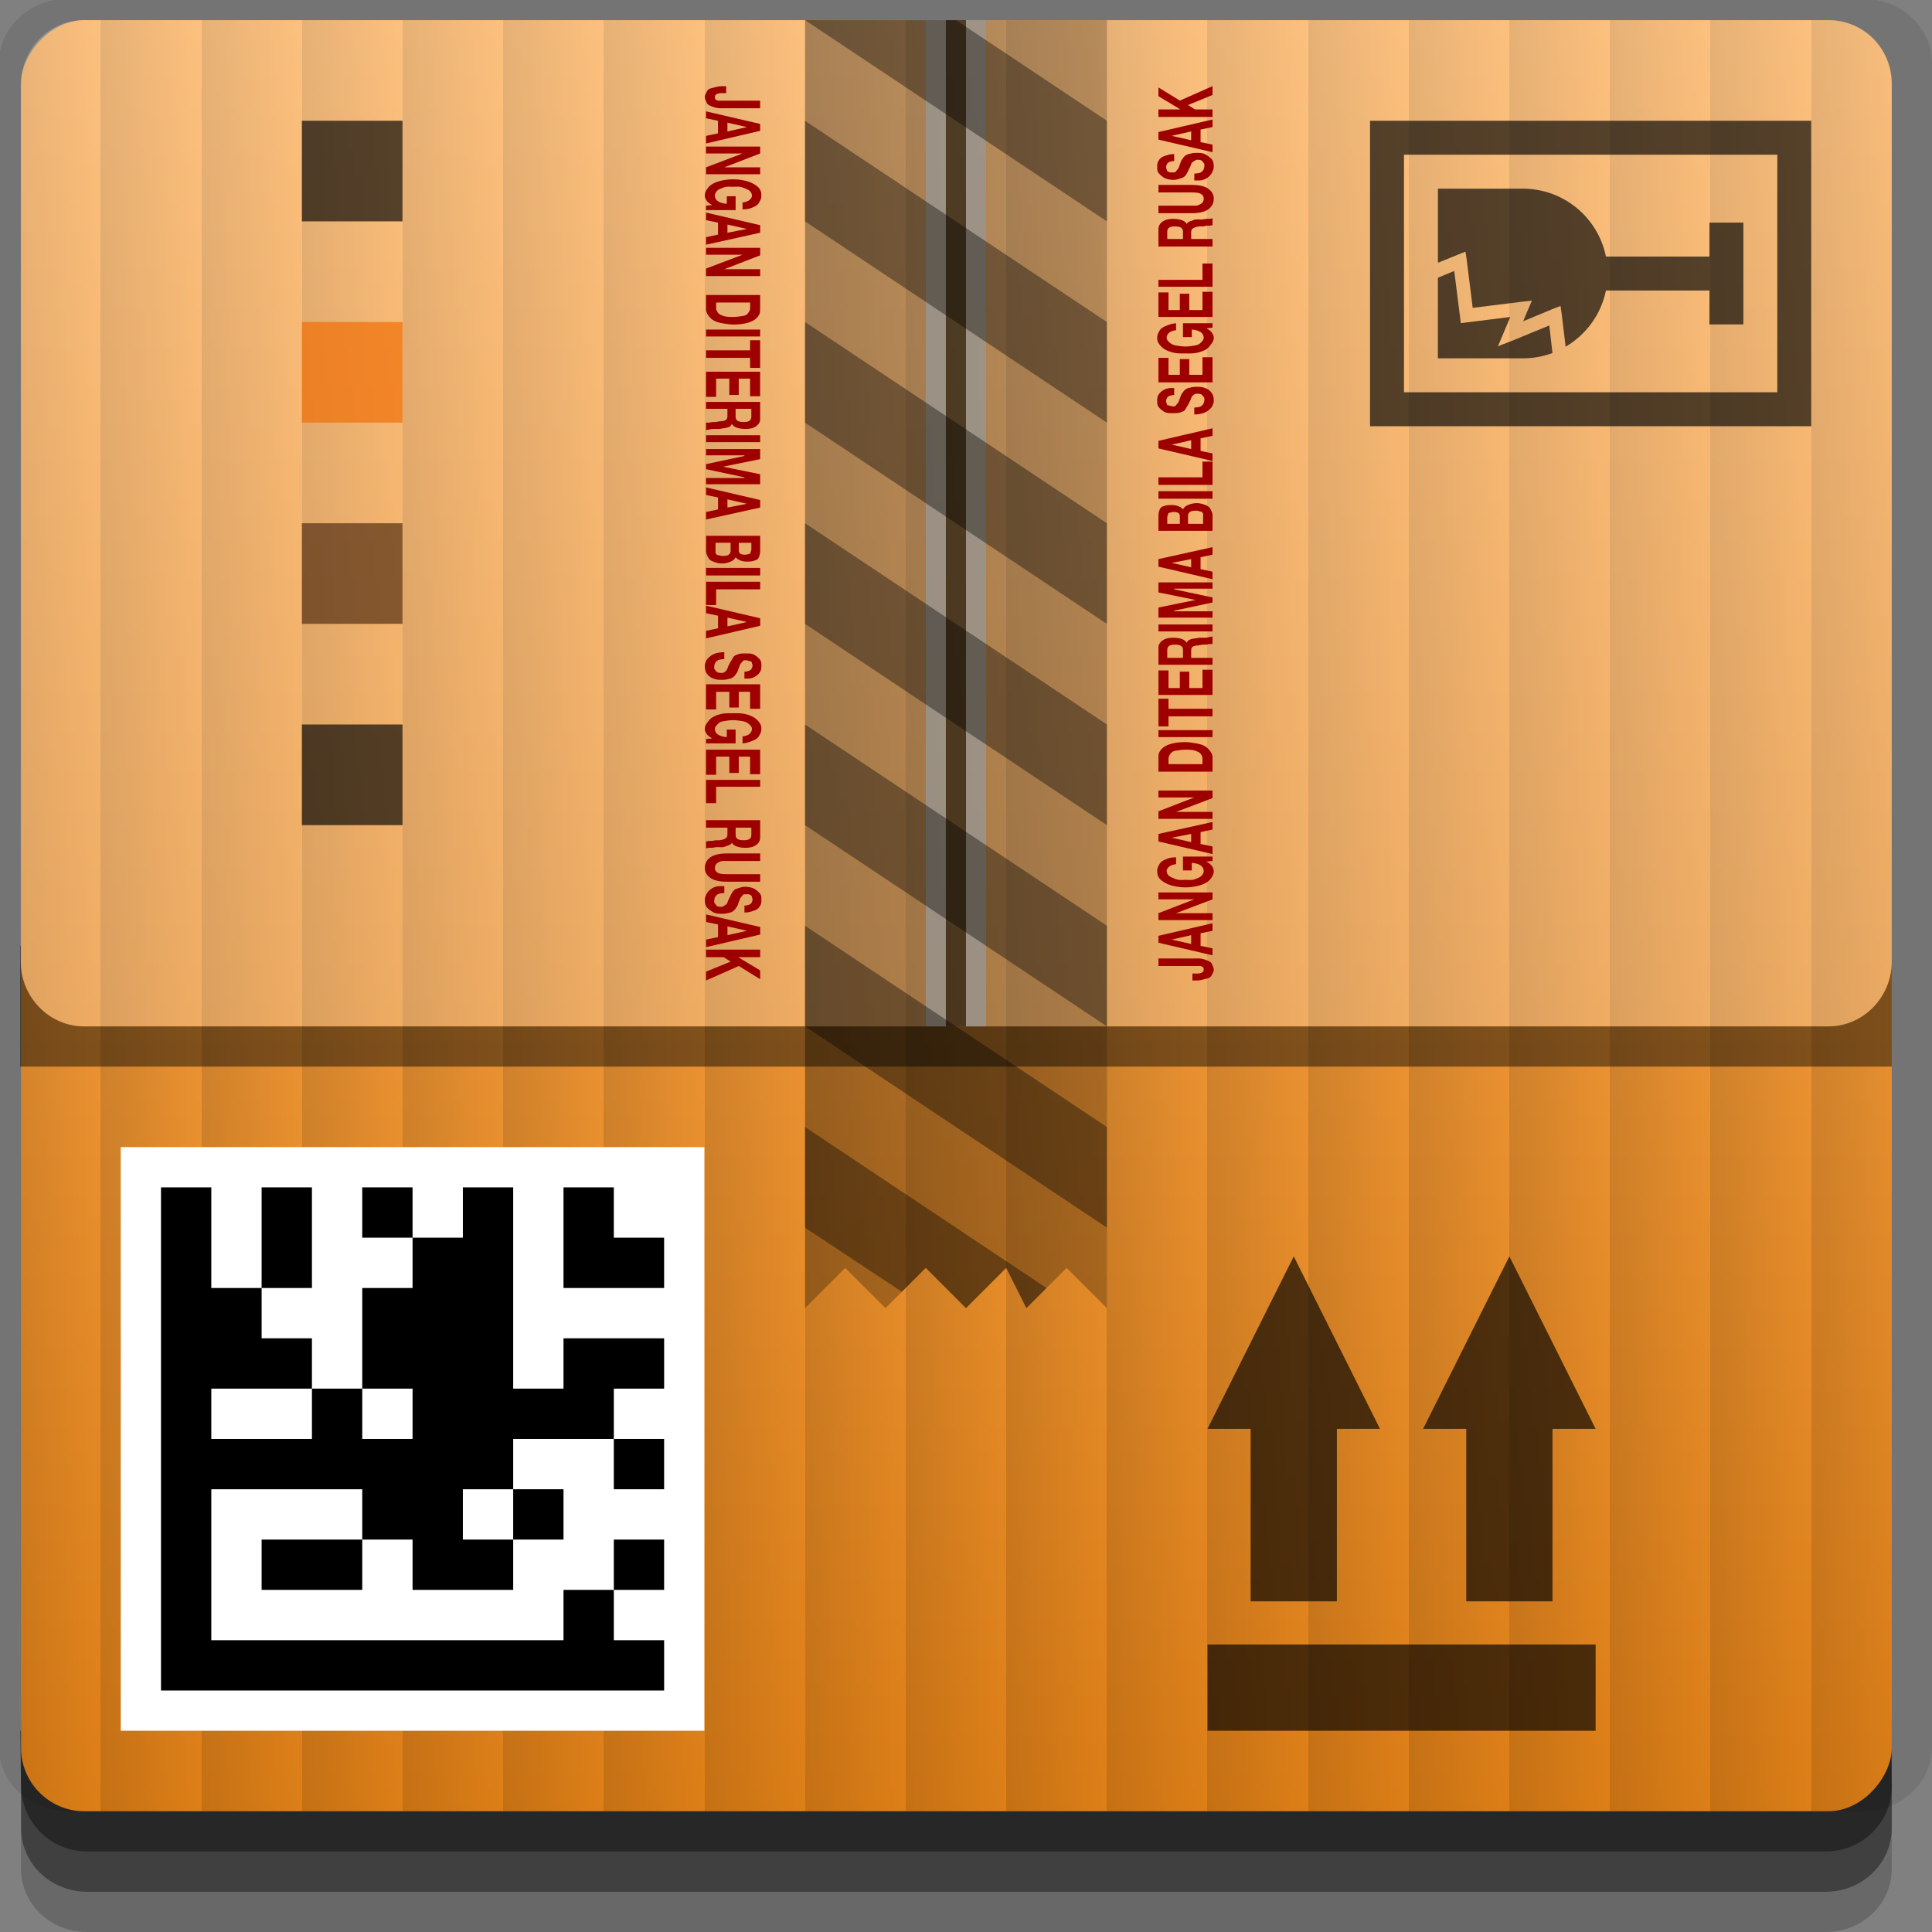 <?xml version="1.0" encoding="UTF-8" standalone="no"?>
<!-- Created with Inkscape (http://www.inkscape.org/) -->

<svg
   xmlns:dc="http://purl.org/dc/elements/1.1/"
   xmlns:cc="http://creativecommons.org/ns#"
   xmlns:rdf="http://www.w3.org/1999/02/22-rdf-syntax-ns#"
   xmlns:svg="http://www.w3.org/2000/svg"
   xmlns="http://www.w3.org/2000/svg"
   xmlns:xlink="http://www.w3.org/1999/xlink"
   xmlns:sodipodi="http://sodipodi.sourceforge.net/DTD/sodipodi-0.dtd"
   xmlns:inkscape="http://www.inkscape.org/namespaces/inkscape"
   width="96"
   height="96"
   id="svg2"
   version="1.1"
   inkscape:version="0.48.4 r9939"
   sodipodi:docname="aptdaemon-working.svg">
  <rect width="100%" height="100%" fill="#808080" stroke="none"/>
  <sodipodi:namedview
     id="base"
     pagecolor="#ffffff"
     bordercolor="#666666"
     borderopacity="1.0"
     inkscape:pageopacity="0.0"
     inkscape:pageshadow="2"
     inkscape:zoom="4.9899379"
     inkscape:cx="-2.6345439"
     inkscape:cy="51.980872"
     inkscape:document-units="px"
     inkscape:current-layer="layer1"
     showgrid="true"
     inkscape:snap-page="true"
     inkscape:snap-global="true"
     inkscape:snap-center="true"
     inkscape:snap-object-midpoints="false"
     showguides="true"
     inkscape:guide-bbox="true"
     inkscape:snap-bbox="true"
     inkscape:object-paths="true"
     inkscape:object-nodes="true"
     inkscape:window-width="1305"
     inkscape:window-height="744"
     inkscape:window-x="61"
     inkscape:window-y="24"
     inkscape:window-maximized="1"
     inkscape:snap-midpoints="false"
     inkscape:snap-grids="true"
     inkscape:snap-to-guides="false"
     inkscape:snap-nodes="true">
    <inkscape:grid
       snapvisiblegridlinesonly="true"
       enabled="true"
       visible="true"
       empspacing="5"
       id="grid3002"
       type="xygrid" />
  </sodipodi:namedview>
  <defs
     id="defs4">
    <linearGradient
       id="linearGradient3798">
      <stop
         id="stop3800"
         offset="0"
         style="stop-color:#000000;stop-opacity:0.462;" />
      <stop
         id="stop3802"
         offset="1"
         style="stop-color:#000000;stop-opacity:0;" />
    </linearGradient>
    <linearGradient
       id="linearGradient3786">
      <stop
         id="stop3788"
         offset="0"
         style="stop-color:#dd7e16;stop-opacity:1;" />
      <stop
         id="stop3790"
         offset="1"
         style="stop-color:#fcad56;stop-opacity:1;" />
    </linearGradient>
    <linearGradient
       gradientUnits="userSpaceOnUse"
       y2="-957.362"
       x2="40"
       y1="-1047.362"
       x1="40"
       id="linearGradient3792"
       xlink:href="#linearGradient3786"
       inkscape:collect="always" />
    <linearGradient
       spreadMethod="repeat"
       gradientUnits="userSpaceOnUse"
       y2="-1032.362"
       x2="10"
       y1="-1032.362"
       x1="5"
       id="linearGradient3804"
       xlink:href="#linearGradient3798"
       inkscape:collect="always" />
  </defs>
  <g
     transform="translate(0,-956.362)"
     id="layer1"
     inkscape:groupmode="layer"
     inkscape:label="Layer 1">
    <rect
       ry="0"
       y="956.362"
       x="0"
       height="96"
       width="96"
       id="rect3775"
       style="fill:#ffffff;fill-opacity:0;fill-rule:nonzero;stroke:none" />
    <path
       sodipodi:nodetypes="sssssssss"
       inkscape:connector-curvature="0"
       id="rect3772"
       d="m 3.353,956.307 c -1.884,0 -3.411,1.432 -3.411,3.198 l 0,83.659 c 0,1.766 1.527,3.198 3.411,3.198 l 89.236,0 c 1.884,0 3.411,-1.432 3.411,-3.198 l 0,-83.659 c 0,-1.766 -1.527,-3.198 -3.411,-3.198 z"
       style="fill:#000000;fill-opacity:0.096;fill-rule:nonzero;stroke:none" />
    <path
       inkscape:connector-curvature="0"
       id="rect3785"
       d="m 1.046,1041.807 0,7.422 c 0,1.739 1.462,3.134 3.285,3.134 l 86.384,0 c 1.823,0 3.285,-1.395 3.285,-3.134 l 0,-7.422 -92.954,0 z"
       style="fill:#000000;fill-opacity:0.187;fill-rule:nonzero;stroke:none" />
    <path
       inkscape:connector-curvature="0"
       id="rect3783"
       d="m 1.046,1041.807 0,5.381 c 0,1.762 1.462,3.175 3.285,3.175 l 86.384,0 c 1.823,0 3.285,-1.413 3.285,-3.175 l 0,-5.381 -92.954,0 z"
       style="fill:#000000;fill-opacity:0.384;fill-rule:nonzero;stroke:none" />
    <path
       sodipodi:nodetypes="csssscc"
       inkscape:connector-curvature="0"
       id="rect3781"
       d="m 1,1042.362 0.046,2.746 c 0.03,1.806 1.462,3.254 3.285,3.254 l 86.384,0 c 1.823,0 3.285,-1.448 3.285,-3.254 l -0.046,-2.746 z"
       style="fill:#000000;fill-opacity:0.384;fill-rule:nonzero;stroke:none" />
    <rect
       transform="scale(1,-1)"
       ry="3.151"
       y="-1046.362"
       x="1.046"
       height="89"
       width="92.954"
       id="rect2985"
       style="fill:url(#linearGradient3792);fill-opacity:1;fill-rule:nonzero;stroke:none" />
    <path
       style="fill:#000000;fill-opacity:0.452;fill-rule:evenodd;stroke:none"
       d="M 1.031 47 L 1 47 L 1 53 L 94 53 L 94 47.781 C 94 48.227 93.91 48.646 93.75 49.031 C 93.59 49.417 93.348 49.771 93.062 50.062 C 92.777 50.354 92.44 50.587 92.062 50.75 C 91.685 50.913 91.28 51 90.844 51 L 4.188 51 C 3.751 51 3.346 50.913 2.969 50.75 C 2.591 50.587 2.254 50.354 1.969 50.062 C 1.683 49.771 1.441 49.417 1.281 49.031 C 1.122 48.646 1.031 48.227 1.031 47.781 L 1.031 47 z "
       id="path3778"
       transform="translate(0,956.362)" />
    <rect
       style="fill:url(#linearGradient3804);fill-opacity:1;fill-rule:nonzero;stroke:none;opacity:0.255"
       id="rect3794"
       width="92.954"
       height="89"
       x="1.046"
       y="-1046.362"
       ry="3.151"
       transform="scale(1,-1)" />
    <path
       inkscape:connector-curvature="0"
       id="path3779"
       d="m 94,960.583 c 0,-0.891 -0.337,-1.715 -0.906,-2.296 -0.57,-0.581 -1.377,-0.925 -2.25,-0.925 l -86.656,0 c -0.873,0 -1.649,0.344 -2.219,0.925 -0.57,0.581 -0.938,1.405 -0.938,2.296 l 0,43.559 c 0,1.781 1.411,3.221 3.156,3.221 l 86.656,0 c 1.746,0 3.156,-1.439 3.156,-3.221 l 0,-43.559 z"
       style="fill:#ffffff;fill-opacity:0.237;fill-rule:nonzero;stroke:none" />
    <path
       sodipodi:nodetypes="cccccccccccc"
       inkscape:connector-curvature="0"
       id="rect3782"
       transform="translate(0,956.362)"
       d="m 40,1 0,64 2,-2 2,2 2,-2 2,2 2,-2 1,2 2,-2 2,2 0,-64 z"
       style="fill:#000000;fill-opacity:0.274;fill-rule:evenodd;stroke:none" />
    <rect
       transform="matrix(0,1,-1,0,0,0)"
       style="fill:#090800;fill-opacity:0.58;fill-rule:evenodd;stroke:none"
       id="rect3784"
       width="50"
       height="3"
       x="957.362"
       y="-49" />
    <rect
       y="-47"
       x="957.362"
       height="1"
       width="50"
       id="rect3813"
       style="fill:#ffffff;fill-opacity:0.443;fill-rule:evenodd;stroke:none"
       transform="matrix(0,1,-1,0,0,0)" />
    <rect
       transform="matrix(0,1,-1,0,0,0)"
       style="fill:#ffffff;fill-opacity:0.443;fill-rule:evenodd;stroke:none"
       id="rect3815"
       width="50"
       height="1"
       x="957.362"
       y="-49" />
    <rect
       style="fill:#ffffff;fill-opacity:1;fill-rule:evenodd;stroke:none"
       id="rect4614"
       width="29"
       height="29"
       x="6"
       y="1013.362" />
    <path
       style="fill:#000000;stroke:none"
       d="m 8,1015.362 0,2.5 0,2.5 0,2.5 0,2.5 0,2.5 0,2.5 0,2.5 0,2.5 0,2.5 0,2.5 2.5,0 2.5,0 2.5,0 2.5,0 2.5,0 2.5,0 2.5,0 2.5,0 2.5,0 2.5,0 0,-2.5 -2.5,0 0,-2.5 -2.5,0 0,2.5 -2.5,0 -2.5,0 -2.5,0 -2.5,0 -2.5,0 -2.5,0 -2.5,0 0,-2.5 0,-2.5 0,-2.5 2.5,0 2.5,0 2.5,0 0,2.5 2.5,0 0,2.5 2.5,0 2.5,0 0,-2.5 -2.5,0 0,-2.5 2.5,0 0,-2.5 2.5,0 2.5,0 0,-2.5 2.5,0 0,-2.5 -2.5,0 -2.5,0 0,2.5 -2.5,0 0,-2.5 0,-2.5 0,-2.5 0,-2.5 -2.5,0 0,2.5 -2.5,0 0,2.5 -2.5,0 0,2.5 0,2.5 2.5,0 0,2.5 -2.5,0 0,-2.5 -2.5,0 0,2.5 -2.5,0 -2.5,0 0,-2.5 2.5,0 2.5,0 0,-2.5 -2.5,0 0,-2.5 -2.5,0 0,-2.5 0,-2.5 -2.5,0 z m 5,5 2.5,0 0,-2.5 0,-2.5 -2.5,0 0,2.5 0,2.5 z m 7.5,-2.5 0,-2.5 -2.5,0 0,2.5 2.5,0 z m 10,10 0,2.5 2.5,0 0,-2.5 -2.5,0 z m -5,2.5 0,2.5 2.5,0 0,-2.5 -2.5,0 z m -7.5,2.5 -2.5,0 -2.5,0 0,2.5 2.5,0 2.5,0 0,-2.5 z m 12.5,2.5 2.5,0 0,-2.5 -2.5,0 0,2.5 z m -2.5,-20 0,2.5 0,2.5 2.5,0 2.5,0 0,-2.5 -2.5,0 0,-2.5 -2.5,0 z"
       id="rect4066"
       inkscape:connector-curvature="0" />
    <path
       style="fill:#000000;fill-opacity:0.37;fill-rule:evenodd;stroke:none"
       d="M 40 1 L 55 11 L 55 6 L 47.5 1 L 40 1 z M 40 6 L 40 11 L 55 21 L 55 16 L 40 6 z M 40 16 L 40 21 L 55 31 L 55 26 L 40 16 z M 40 26 L 40 31 L 55 41 L 55 36 L 40 26 z M 40 36 L 40 41 L 55 51 L 55 46 L 40 36 z M 40 46 L 40 51 L 55 61 L 55 56 L 40 46 z M 40 56 L 40 61 L 44.812 64.188 L 46 63 L 48 65 L 50 63 L 51 65 L 52 64 L 40 56 z "
       transform="translate(0,956.362)"
       id="path3839" />
    <path
       style="font-size:2.948px;font-style:normal;font-variant:normal;font-weight:bold;font-stretch:normal;text-align:end;line-height:125%;letter-spacing:0px;word-spacing:0px;text-anchor:end;fill:#9e0000;fill-opacity:1;stroke:none;font-family:Andale Mono;-inkscape-font-specification:Helvetica Neue LT Com Bold"
       d="M 60.25 4.281 L 58.625 5 L 57.562 4.344 L 57.562 4.781 L 58.656 5.438 L 57.562 5.438 L 57.562 5.812 L 60.25 5.812 L 60.25 5.438 L 59.375 5.438 L 59.031 5.219 L 60.25 4.719 L 60.25 4.281 z M 60.25 5.938 L 57.562 6.562 L 57.562 6.938 L 60.25 7.562 L 60.25 7.188 L 59.656 7.062 L 59.656 6.438 L 60.25 6.312 L 60.25 5.938 z M 59.188 6.531 L 59.188 6.969 L 58.219 6.75 L 59.188 6.531 z M 59.438 7.594 C 59.337 7.594 59.263 7.607 59.188 7.625 C 59.11 7.643 59.024 7.657 58.969 7.688 C 58.913 7.717 58.881 7.744 58.844 7.781 C 58.806 7.817 58.773 7.869 58.75 7.906 C 58.725 7.942 58.7 7.968 58.688 8 C 58.672 8.032 58.664 8.074 58.656 8.094 C 58.614 8.197 58.59 8.279 58.562 8.344 C 58.532 8.407 58.494 8.432 58.469 8.469 C 58.441 8.504 58.408 8.55 58.375 8.562 C 58.342 8.575 58.303 8.563 58.25 8.562 C 58.195 8.563 58.163 8.578 58.125 8.562 C 58.085 8.547 58.025 8.523 58 8.5 C 57.975 8.475 57.979 8.435 57.969 8.406 C 57.959 8.377 57.938 8.342 57.938 8.312 C 57.938 8.269 57.956 8.226 57.969 8.188 C 57.981 8.149 58.001 8.123 58.031 8.094 C 58.061 8.065 58.103 8.048 58.156 8.031 C 58.209 8.013 58.263 8.003 58.344 8 L 58.344 7.656 C 58.188 7.656 58.077 7.682 57.969 7.719 C 57.858 7.754 57.758 7.782 57.688 7.844 C 57.617 7.905 57.561 7.983 57.531 8.062 C 57.499 8.141 57.5 8.226 57.5 8.312 C 57.5 8.386 57.499 8.457 57.531 8.531 C 57.564 8.605 57.62 8.66 57.688 8.719 C 57.755 8.777 57.834 8.838 57.938 8.875 C 58.038 8.91 58.174 8.938 58.312 8.938 C 58.438 8.938 58.54 8.903 58.625 8.875 C 58.71 8.846 58.786 8.827 58.844 8.781 C 58.902 8.735 58.931 8.683 58.969 8.625 C 59.004 8.567 59.037 8.499 59.062 8.438 C 59.09 8.378 59.134 8.308 59.156 8.25 C 59.176 8.192 59.186 8.14 59.219 8.094 C 59.249 8.048 59.299 8.028 59.344 8 C 59.389 7.971 59.427 7.938 59.5 7.938 C 59.568 7.938 59.642 7.947 59.688 7.969 C 59.73 7.99 59.756 8.03 59.781 8.062 C 59.806 8.095 59.834 8.119 59.844 8.156 C 59.851 8.193 59.844 8.218 59.844 8.25 C 59.844 8.299 59.83 8.362 59.812 8.406 C 59.792 8.449 59.756 8.497 59.719 8.531 C 59.679 8.564 59.657 8.574 59.594 8.594 C 59.531 8.614 59.434 8.625 59.344 8.625 L 59.344 8.969 C 59.51 8.97 59.661 8.976 59.781 8.938 C 59.902 8.898 59.985 8.846 60.062 8.781 C 60.14 8.717 60.212 8.616 60.25 8.531 C 60.288 8.445 60.312 8.372 60.312 8.281 C 60.312 8.169 60.293 8.053 60.25 7.969 C 60.205 7.883 60.138 7.838 60.062 7.781 C 59.985 7.723 59.887 7.654 59.781 7.625 C 59.676 7.596 59.561 7.594 59.438 7.594 z M 57.562 9.188 L 57.562 9.562 L 59.219 9.562 C 59.42 9.563 59.561 9.576 59.656 9.625 C 59.749 9.674 59.812 9.746 59.812 9.875 C 59.812 9.949 59.783 10.018 59.75 10.062 C 59.717 10.106 59.68 10.132 59.625 10.156 C 59.57 10.181 59.508 10.211 59.438 10.219 C 59.367 10.226 59.292 10.219 59.219 10.219 L 57.562 10.219 L 57.562 10.594 L 59.219 10.594 C 59.586 10.594 59.853 10.528 60.031 10.406 C 60.207 10.283 60.312 10.098 60.312 9.875 C 60.312 9.655 60.21 9.5 60.031 9.375 C 59.853 9.25 59.583 9.188 59.219 9.188 L 57.562 9.188 z M 60.25 10.844 C 60.212 10.861 60.149 10.866 60.094 10.875 C 60.038 10.883 59.995 10.87 59.938 10.875 C 59.877 10.878 59.808 10.905 59.75 10.906 C 59.692 10.908 59.636 10.905 59.594 10.906 C 59.526 10.909 59.472 10.897 59.406 10.906 C 59.338 10.914 59.277 10.95 59.219 10.969 C 59.161 10.987 59.103 11.002 59.062 11.031 C 59.02 11.06 58.989 11.08 58.969 11.125 C 58.908 11.033 58.834 10.977 58.719 10.938 C 58.603 10.896 58.44 10.875 58.281 10.875 C 58.181 10.875 58.09 10.883 58 10.906 C 57.91 10.928 57.849 10.957 57.781 11 C 57.713 11.042 57.663 11.096 57.625 11.156 C 57.585 11.215 57.563 11.301 57.562 11.375 L 57.562 12.25 L 60.25 12.25 L 60.25 11.875 L 59.188 11.875 L 59.188 11.531 C 59.188 11.441 59.216 11.384 59.281 11.344 C 59.347 11.304 59.453 11.262 59.594 11.25 C 59.647 11.245 59.721 11.252 59.781 11.25 L 59.938 11.219 C 59.993 11.214 60.041 11.223 60.094 11.219 C 60.144 11.213 60.207 11.198 60.25 11.188 L 60.25 10.844 z M 58.375 11.25 C 58.511 11.25 58.627 11.269 58.688 11.312 C 58.748 11.354 58.781 11.419 58.781 11.5 L 58.781 11.875 L 58 11.875 L 58 11.5 C 58 11.419 58.033 11.354 58.094 11.312 C 58.152 11.269 58.244 11.25 58.375 11.25 z M 59.75 13.094 L 59.75 13.906 L 57.562 13.906 L 57.562 14.25 L 60.25 14.25 L 60.25 13.094 L 59.75 13.094 z M 59.75 14.5 L 59.75 15.406 L 59.094 15.406 L 59.094 14.594 L 58.625 14.594 L 58.625 15.406 L 58.062 15.406 L 58.062 14.531 L 57.562 14.531 L 57.562 15.75 L 60.25 15.75 L 60.25 14.5 L 59.75 14.5 z M 58.438 16.062 C 58.284 16.072 58.149 16.113 58.031 16.156 C 57.913 16.198 57.799 16.249 57.719 16.312 C 57.638 16.376 57.603 16.451 57.562 16.531 C 57.52 16.61 57.5 16.697 57.5 16.781 C 57.5 16.909 57.521 16.994 57.594 17.094 C 57.667 17.194 57.778 17.306 57.906 17.375 C 58.034 17.444 58.17 17.494 58.344 17.531 C 58.517 17.568 58.708 17.562 58.906 17.562 C 59.1 17.562 59.298 17.568 59.469 17.531 C 59.64 17.494 59.781 17.444 59.906 17.375 C 60.032 17.306 60.115 17.194 60.188 17.094 C 60.26 16.994 60.312 16.909 60.312 16.781 C 60.312 16.701 60.274 16.61 60.219 16.531 C 60.163 16.453 60.073 16.377 59.938 16.312 L 60.25 16.281 L 60.25 16.062 L 58.781 16.062 L 58.781 16.75 L 59.219 16.75 L 59.219 16.375 C 59.407 16.386 59.556 16.434 59.656 16.5 C 59.754 16.566 59.812 16.663 59.812 16.781 C 59.812 16.863 59.769 16.912 59.719 16.969 C 59.666 17.026 59.617 17.09 59.531 17.125 C 59.446 17.16 59.356 17.171 59.25 17.188 C 59.142 17.203 59.019 17.219 58.906 17.219 C 58.788 17.219 58.673 17.203 58.562 17.188 C 58.452 17.171 58.367 17.16 58.281 17.125 C 58.193 17.09 58.113 17.026 58.062 16.969 C 58.01 16.912 57.969 16.863 57.969 16.781 C 57.969 16.695 58.018 16.593 58.094 16.531 C 58.169 16.468 58.287 16.428 58.438 16.406 L 58.438 16.062 z M 59.75 17.75 L 59.75 18.625 L 59.094 18.625 L 59.094 17.844 L 58.625 17.844 L 58.625 18.625 L 58.062 18.625 L 58.062 17.781 L 57.562 17.781 L 57.562 19 L 60.25 19 L 60.25 17.75 L 59.75 17.75 z M 59.438 19.219 C 59.337 19.219 59.263 19.232 59.188 19.25 C 59.11 19.268 59.024 19.282 58.969 19.312 C 58.913 19.342 58.881 19.369 58.844 19.406 C 58.806 19.442 58.773 19.494 58.75 19.531 C 58.725 19.567 58.7 19.593 58.688 19.625 C 58.672 19.657 58.664 19.699 58.656 19.719 C 58.614 19.822 58.59 19.904 58.562 19.969 C 58.532 20.032 58.494 20.057 58.469 20.094 C 58.441 20.129 58.408 20.175 58.375 20.188 C 58.342 20.2 58.303 20.188 58.25 20.188 C 58.195 20.188 58.163 20.172 58.125 20.156 C 58.085 20.141 58.025 20.148 58 20.125 C 57.975 20.1 57.979 20.06 57.969 20.031 C 57.959 20.002 57.938 19.967 57.938 19.938 C 57.938 19.894 57.956 19.851 57.969 19.812 C 57.981 19.774 58.001 19.748 58.031 19.719 C 58.061 19.69 58.103 19.673 58.156 19.656 C 58.209 19.638 58.263 19.628 58.344 19.625 L 58.344 19.281 C 58.188 19.281 58.077 19.276 57.969 19.312 C 57.858 19.348 57.758 19.407 57.688 19.469 C 57.617 19.53 57.561 19.608 57.531 19.688 C 57.499 19.766 57.5 19.851 57.5 19.938 C 57.5 20.011 57.499 20.082 57.531 20.156 C 57.564 20.23 57.62 20.285 57.688 20.344 C 57.755 20.402 57.834 20.463 57.938 20.5 C 58.038 20.535 58.174 20.531 58.312 20.531 C 58.438 20.531 58.54 20.528 58.625 20.5 C 58.71 20.471 58.786 20.452 58.844 20.406 C 58.902 20.36 58.931 20.277 58.969 20.219 C 59.004 20.16 59.037 20.124 59.062 20.062 C 59.09 20.003 59.134 19.933 59.156 19.875 C 59.176 19.817 59.186 19.765 59.219 19.719 C 59.249 19.673 59.299 19.621 59.344 19.594 C 59.389 19.565 59.427 19.563 59.5 19.562 C 59.568 19.563 59.642 19.572 59.688 19.594 C 59.73 19.615 59.756 19.655 59.781 19.688 C 59.806 19.72 59.834 19.744 59.844 19.781 C 59.851 19.818 59.844 19.843 59.844 19.875 C 59.844 19.924 59.83 19.987 59.812 20.031 C 59.792 20.074 59.756 20.122 59.719 20.156 C 59.679 20.189 59.657 20.199 59.594 20.219 C 59.531 20.239 59.434 20.25 59.344 20.25 L 59.344 20.594 C 59.51 20.595 59.661 20.57 59.781 20.531 C 59.902 20.491 59.985 20.44 60.062 20.375 C 60.14 20.31 60.212 20.241 60.25 20.156 C 60.288 20.07 60.312 19.997 60.312 19.906 C 60.312 19.794 60.293 19.678 60.25 19.594 C 60.205 19.508 60.138 19.432 60.062 19.375 C 59.985 19.317 59.887 19.279 59.781 19.25 C 59.676 19.221 59.561 19.219 59.438 19.219 z M 60.25 21.281 L 57.562 21.906 L 57.562 22.281 L 60.25 22.906 L 60.25 22.531 L 59.656 22.406 L 59.656 21.781 L 60.25 21.656 L 60.25 21.281 z M 59.188 21.875 L 59.188 22.312 L 58.219 22.094 L 59.188 21.875 z M 59.75 22.938 L 59.75 23.719 L 57.562 23.719 L 57.562 24.094 L 60.25 24.094 L 60.25 22.938 L 59.75 22.938 z M 57.562 24.406 L 57.562 24.781 L 60.25 24.781 L 60.25 24.406 L 57.562 24.406 z M 59.469 25 C 59.3 25 59.149 25.043 59.031 25.094 C 58.911 25.143 58.829 25.211 58.781 25.312 C 58.723 25.24 58.653 25.195 58.562 25.156 C 58.47 25.118 58.352 25.094 58.219 25.094 C 58.093 25.094 57.992 25.099 57.906 25.125 C 57.821 25.15 57.738 25.173 57.688 25.219 C 57.635 25.265 57.616 25.342 57.594 25.406 C 57.571 25.471 57.563 25.547 57.562 25.625 L 57.562 26.375 L 60.25 26.375 L 60.25 25.594 C 60.25 25.52 60.218 25.444 60.188 25.375 C 60.157 25.304 60.125 25.241 60.062 25.188 C 60 25.132 59.91 25.095 59.812 25.062 C 59.712 25.03 59.604 25 59.469 25 z M 59.438 25.375 C 59.508 25.375 59.549 25.391 59.594 25.406 C 59.639 25.42 59.691 25.413 59.719 25.438 C 59.744 25.462 59.769 25.499 59.781 25.531 C 59.791 25.564 59.781 25.59 59.781 25.625 L 59.781 26.031 L 59.031 26.031 L 59.031 25.625 C 59.031 25.547 59.065 25.485 59.125 25.438 C 59.183 25.39 59.299 25.375 59.438 25.375 z M 58.312 25.438 C 58.426 25.438 58.512 25.458 58.562 25.5 C 58.613 25.542 58.625 25.592 58.625 25.656 L 58.625 26.031 L 58 26.031 L 58 25.688 C 58 25.655 58.021 25.623 58.031 25.594 C 58.039 25.563 58.04 25.523 58.062 25.5 C 58.085 25.477 58.116 25.483 58.156 25.469 C 58.196 25.455 58.25 25.438 58.312 25.438 z M 60.25 27.188 L 57.562 27.781 L 57.562 28.156 L 60.25 28.781 L 60.25 28.406 L 59.656 28.281 L 59.656 27.688 L 60.25 27.562 L 60.25 27.188 z M 59.188 27.781 L 59.188 28.188 L 58.219 27.969 L 59.188 27.781 z M 57.562 28.938 L 57.562 29.438 L 59.406 29.812 L 57.562 30.188 L 57.562 30.688 L 60.25 30.688 L 60.25 30.375 L 58.344 30.375 L 58.344 30.344 L 60.25 29.938 L 60.25 29.688 L 58.344 29.281 L 58.344 29.25 L 60.25 29.25 L 60.25 28.938 L 57.562 28.938 z M 57.562 31.031 L 57.562 31.375 L 60.25 31.375 L 60.25 31.031 L 57.562 31.031 z M 60.25 31.625 C 60.212 31.642 60.149 31.647 60.094 31.656 C 60.038 31.664 59.995 31.683 59.938 31.688 C 59.877 31.691 59.808 31.686 59.75 31.688 C 59.692 31.689 59.636 31.686 59.594 31.688 C 59.526 31.691 59.472 31.71 59.406 31.719 C 59.338 31.726 59.277 31.732 59.219 31.75 C 59.161 31.768 59.103 31.783 59.062 31.812 C 59.02 31.842 58.989 31.893 58.969 31.938 C 58.908 31.845 58.834 31.79 58.719 31.75 C 58.603 31.708 58.44 31.688 58.281 31.688 C 58.181 31.688 58.09 31.696 58 31.719 C 57.91 31.74 57.849 31.769 57.781 31.812 C 57.713 31.854 57.663 31.909 57.625 31.969 C 57.585 32.027 57.563 32.082 57.562 32.156 L 57.562 33.031 L 60.25 33.031 L 60.25 32.688 L 59.188 32.688 L 59.188 32.312 C 59.188 32.222 59.216 32.165 59.281 32.125 C 59.347 32.085 59.453 32.075 59.594 32.062 C 59.647 32.058 59.721 32.033 59.781 32.031 L 59.938 32.031 C 59.993 32.027 60.041 32.005 60.094 32 C 60.144 31.994 60.207 32.011 60.25 32 L 60.25 31.625 z M 58.375 32.031 C 58.511 32.031 58.627 32.051 58.688 32.094 C 58.748 32.135 58.781 32.2 58.781 32.281 L 58.781 32.688 L 58 32.688 L 58 32.281 C 58 32.2 58.033 32.135 58.094 32.094 C 58.152 32.051 58.244 32.031 58.375 32.031 z M 59.75 33.281 L 59.75 34.188 L 59.094 34.188 L 59.094 33.375 L 58.625 33.375 L 58.625 34.188 L 58.062 34.188 L 58.062 33.312 L 57.562 33.312 L 57.562 34.531 L 60.25 34.531 L 60.25 33.281 L 59.75 33.281 z M 57.562 34.719 L 57.562 36.094 L 58.062 36.094 L 58.062 35.594 L 60.25 35.594 L 60.25 35.219 L 58.062 35.219 L 58.062 34.719 L 57.562 34.719 z M 57.562 36.281 L 57.562 36.625 L 60.25 36.625 L 60.25 36.281 L 57.562 36.281 z M 58.875 36.875 C 58.651 36.875 58.447 36.899 58.281 36.938 C 58.115 36.974 57.986 37.026 57.875 37.094 C 57.764 37.16 57.68 37.252 57.625 37.344 C 57.57 37.434 57.563 37.519 57.562 37.625 L 57.562 38.344 L 60.25 38.344 L 60.25 37.625 C 60.25 37.499 60.193 37.405 60.125 37.312 C 60.055 37.219 59.964 37.124 59.844 37.062 C 59.723 36.999 59.603 36.968 59.438 36.938 C 59.272 36.907 59.071 36.875 58.875 36.875 z M 58.938 37.25 C 59.086 37.25 59.209 37.258 59.312 37.281 C 59.416 37.304 59.497 37.337 59.562 37.375 C 59.625 37.413 59.66 37.451 59.688 37.5 C 59.715 37.549 59.75 37.604 59.75 37.656 L 59.75 37.969 L 58.062 37.969 L 58.062 37.719 C 58.063 37.63 58.082 37.56 58.125 37.5 C 58.165 37.439 58.203 37.381 58.281 37.344 C 58.359 37.307 58.452 37.297 58.562 37.281 C 58.671 37.264 58.802 37.25 58.938 37.25 z M 57.562 39.281 L 57.562 39.625 L 59.344 39.625 L 57.562 40.312 L 57.562 40.688 L 60.25 40.688 L 60.25 40.344 L 58.438 40.344 L 60.25 39.656 L 60.25 39.281 L 57.562 39.281 z M 60.25 40.844 L 57.562 41.438 L 57.562 41.812 L 60.25 42.438 L 60.25 42.062 L 59.656 41.938 L 59.656 41.344 L 60.25 41.219 L 60.25 40.844 z M 59.188 41.438 L 59.188 41.844 L 58.219 41.625 L 59.188 41.438 z M 58.781 42.562 L 58.781 43.25 L 59.219 43.25 L 59.219 42.875 C 59.407 42.886 59.556 42.934 59.656 43 C 59.754 43.066 59.812 43.163 59.812 43.281 C 59.812 43.363 59.769 43.443 59.719 43.5 C 59.666 43.557 59.617 43.59 59.531 43.625 C 59.446 43.66 59.356 43.702 59.25 43.719 C 59.142 43.734 59.019 43.719 58.906 43.719 C 58.788 43.719 58.673 43.734 58.562 43.719 C 58.452 43.702 58.367 43.66 58.281 43.625 C 58.193 43.59 58.113 43.557 58.062 43.5 C 58.01 43.443 57.969 43.363 57.969 43.281 C 57.969 43.195 58.018 43.124 58.094 43.062 C 58.169 42.999 58.287 42.959 58.438 42.938 L 58.438 42.594 C 58.284 42.603 58.149 42.613 58.031 42.656 C 57.913 42.698 57.799 42.749 57.719 42.812 C 57.638 42.876 57.603 42.951 57.562 43.031 C 57.52 43.11 57.5 43.197 57.5 43.281 C 57.5 43.409 57.521 43.525 57.594 43.625 C 57.667 43.725 57.778 43.806 57.906 43.875 C 58.034 43.944 58.17 43.994 58.344 44.031 C 58.517 44.068 58.708 44.094 58.906 44.094 C 59.1 44.094 59.298 44.068 59.469 44.031 C 59.64 43.994 59.781 43.944 59.906 43.875 C 60.032 43.806 60.115 43.725 60.188 43.625 C 60.26 43.525 60.312 43.409 60.312 43.281 C 60.312 43.201 60.274 43.11 60.219 43.031 C 60.163 42.953 60.073 42.877 59.938 42.812 L 60.25 42.781 L 60.25 42.562 L 58.781 42.562 z M 57.562 44.344 L 57.562 44.688 L 59.344 44.688 L 57.562 45.375 L 57.562 45.719 L 60.25 45.719 L 60.25 45.375 L 58.438 45.375 L 60.25 44.688 L 60.25 44.344 L 57.562 44.344 z M 60.25 45.875 L 57.562 46.5 L 57.562 46.844 L 60.25 47.469 L 60.25 47.125 L 59.656 47 L 59.656 46.375 L 60.25 46.25 L 60.25 45.875 z M 59.188 46.469 L 59.188 46.906 L 58.219 46.688 L 59.188 46.469 z M 57.562 47.625 L 57.562 48 L 59.375 48 C 59.423 48 59.478 47.997 59.531 48 C 59.582 48.002 59.611 47.988 59.656 48 C 59.699 48.011 59.754 48.036 59.781 48.062 C 59.809 48.089 59.812 48.14 59.812 48.188 C 59.812 48.231 59.804 48.254 59.781 48.281 C 59.759 48.307 59.725 48.328 59.688 48.344 C 59.647 48.359 59.587 48.369 59.531 48.375 C 59.476 48.381 59.44 48.375 59.375 48.375 L 59.25 48.375 L 59.25 48.719 L 59.469 48.719 C 59.617 48.719 59.738 48.687 59.844 48.656 C 59.947 48.626 60.057 48.613 60.125 48.562 C 60.193 48.512 60.22 48.44 60.25 48.375 C 60.283 48.31 60.312 48.257 60.312 48.188 C 60.312 48.106 60.28 48.027 60.25 47.969 C 60.222 47.909 60.204 47.852 60.156 47.812 C 60.106 47.771 60.029 47.743 59.969 47.719 C 59.906 47.694 59.849 47.669 59.781 47.656 C 59.713 47.642 59.662 47.63 59.594 47.625 C 59.526 47.62 59.464 47.625 59.406 47.625 L 57.562 47.625 z "
       transform="translate(0,956.362)"
       id="text3842" />
    <path
       id="path3847"
       d="m 35.085,1005.081 1.625,-0.719 1.062,0.656 0,-0.438 -1.094,-0.656 1.094,0 0,-0.375 -2.688,0 0,0.375 0.875,0 0.344,0.219 -1.219,0.5 0,0.438 z m 0,-1.656 2.688,-0.625 0,-0.375 -2.688,-0.625 0,0.375 0.594,0.125 0,0.625 -0.594,0.125 0,0.375 z m 1.062,-0.594 0,-0.438 0.969,0.219 -0.969,0.219 z m -0.25,-1.062 c 0.101,0 0.175,-0.013 0.25,-0.031 0.078,-0.018 0.163,-0.032 0.219,-0.062 0.055,-0.029 0.087,-0.057 0.125,-0.094 0.038,-0.035 0.071,-0.088 0.094,-0.125 0.025,-0.035 0.05,-0.062 0.062,-0.094 0.015,-0.032 0.024,-0.074 0.031,-0.094 0.043,-0.103 0.066,-0.185 0.094,-0.25 0.03,-0.063 0.069,-0.088 0.094,-0.125 0.028,-0.035 0.061,-0.082 0.094,-0.094 0.033,-0.012 0.072,0 0.125,0 0.055,0 0.087,-0.015 0.125,0 0.04,0.015 0.1,0.039 0.125,0.062 0.025,0.025 0.021,0.064 0.031,0.094 0.01,0.029 0.031,0.064 0.031,0.094 -10e-6,0.043 -0.019,0.087 -0.031,0.125 -0.013,0.038 -0.032,0.064 -0.062,0.094 -0.03,0.029 -0.072,0.046 -0.125,0.062 -0.053,0.018 -0.107,0.028 -0.188,0.031 l 0,0.344 c 0.156,0 0.267,-0.026 0.375,-0.062 0.111,-0.035 0.211,-0.063 0.281,-0.125 0.07,-0.062 0.126,-0.139 0.156,-0.219 0.033,-0.078 0.031,-0.164 0.031,-0.25 -10e-6,-0.074 10e-4,-0.145 -0.031,-0.219 -0.033,-0.074 -0.088,-0.129 -0.156,-0.188 -0.068,-0.058 -0.147,-0.119 -0.25,-0.156 -0.101,-0.035 -0.237,-0.062 -0.375,-0.062 -0.126,0 -0.227,0.035 -0.312,0.062 -0.085,0.029 -0.161,0.048 -0.219,0.094 -0.058,0.046 -0.087,0.098 -0.125,0.156 -0.035,0.058 -0.069,0.126 -0.094,0.188 -0.028,0.06 -0.071,0.129 -0.094,0.188 -0.02,0.058 -0.03,0.11 -0.062,0.156 -0.03,0.046 -0.08,0.066 -0.125,0.094 -0.045,0.029 -0.083,0.062 -0.156,0.062 -0.068,0 -0.142,-0.01 -0.188,-0.031 -0.043,-0.022 -0.069,-0.062 -0.094,-0.094 -0.025,-0.032 -0.052,-0.057 -0.062,-0.094 -0.008,-0.037 0,-0.062 0,-0.094 0,-0.049 0.014,-0.112 0.031,-0.156 0.02,-0.043 0.056,-0.091 0.094,-0.125 0.04,-0.032 0.062,-0.043 0.125,-0.062 0.063,-0.02 0.16,-0.031 0.25,-0.031 l 0,-0.344 c -0.166,0 -0.317,-0.01 -0.438,0.031 -0.121,0.04 -0.203,0.092 -0.281,0.156 -0.078,0.064 -0.15,0.165 -0.188,0.25 -0.038,0.086 -0.062,0.159 -0.062,0.25 0,0.112 0.02,0.228 0.062,0.312 0.045,0.086 0.112,0.131 0.188,0.188 0.078,0.058 0.176,0.127 0.281,0.156 0.106,0.029 0.221,0.031 0.344,0.031 z m 1.875,-1.594 0,-0.375 -1.656,0 c -0.201,0 -0.342,-0.013 -0.438,-0.062 -0.093,-0.049 -0.156,-0.121 -0.156,-0.25 0,-0.074 0.03,-0.143 0.062,-0.188 0.033,-0.043 0.07,-0.069 0.125,-0.094 0.055,-0.025 0.117,-0.055 0.188,-0.062 0.07,-0.008 0.146,0 0.219,0 l 1.656,0 0,-0.375 -1.656,0 c -0.367,0 -0.634,0.066 -0.812,0.188 -0.176,0.123 -0.281,0.308 -0.281,0.531 0,0.22 0.103,0.375 0.281,0.5 0.178,0.124 0.448,0.187 0.812,0.187 l 1.656,0 z m -2.688,-1.656 c 0.038,-0.017 0.101,-0.022 0.156,-0.031 0.055,-0.008 0.098,0.005 0.156,0 0.06,-0.003 0.13,-0.03 0.188,-0.031 0.058,-10e-4 0.114,10e-4 0.156,0 0.068,-0.003 0.122,0.009 0.188,0 0.068,-0.008 0.13,-0.044 0.188,-0.062 0.058,-0.018 0.116,-0.033 0.156,-0.062 0.043,-0.029 0.074,-0.049 0.094,-0.094 0.06,0.092 0.134,0.148 0.25,0.188 0.116,0.042 0.279,0.062 0.438,0.062 0.101,0 0.191,-0.008 0.281,-0.031 0.09,-0.021 0.151,-0.051 0.219,-0.094 0.068,-0.042 0.119,-0.096 0.156,-0.156 0.04,-0.058 0.062,-0.145 0.062,-0.219 l 0,-0.875 -2.688,0 0,0.375 1.062,0 0,0.344 c -1e-5,0.091 -0.028,0.148 -0.094,0.188 -0.065,0.04 -0.172,0.082 -0.312,0.094 -0.053,0.005 -0.127,-10e-4 -0.188,0 l -0.156,0.031 c -0.055,0.005 -0.103,-0.005 -0.156,0 -0.05,0.006 -0.114,0.021 -0.156,0.031 l 0,0.344 z m 1.875,-0.406 c -0.136,0 -0.252,-0.019 -0.312,-0.062 -0.06,-0.042 -0.094,-0.106 -0.094,-0.188 l 0,-0.375 0.781,0 0,0.375 c -10e-6,0.082 -0.034,0.146 -0.094,0.188 -0.058,0.043 -0.151,0.062 -0.281,0.062 z m -1.375,-1.844 0,-0.812 2.188,0 0,-0.344 -2.688,0 0,1.156 0.5,0 z m 0,-1.406 0,-0.906 0.656,0 0,0.812 0.469,0 0,-0.812 0.562,0 0,0.875 0.5,0 0,-1.219 -2.688,0 0,1.25 0.5,0 z m 1.312,-1.562 c 0.153,-0.009 0.288,-0.051 0.406,-0.094 0.118,-0.042 0.232,-0.093 0.312,-0.156 0.08,-0.063 0.116,-0.139 0.156,-0.219 0.043,-0.078 0.062,-0.165 0.062,-0.25 -10e-6,-0.128 -0.021,-0.213 -0.094,-0.312 -0.073,-0.1 -0.184,-0.212 -0.312,-0.281 -0.128,-0.069 -0.264,-0.119 -0.438,-0.156 -0.173,-0.037 -0.364,-0.031 -0.562,-0.031 -0.193,0 -0.392,-0.006 -0.562,0.031 -0.171,0.037 -0.312,0.087 -0.438,0.156 -0.126,0.069 -0.208,0.181 -0.281,0.281 -0.073,0.1 -0.125,0.185 -0.125,0.312 0,0.08 0.038,0.172 0.094,0.25 0.055,0.078 0.146,0.154 0.281,0.219 l -0.312,0.031 0,0.219 1.469,0 0,-0.688 -0.438,0 0,0.375 c -0.188,-0.011 -0.337,-0.059 -0.438,-0.125 -0.098,-0.066 -0.156,-0.163 -0.156,-0.281 0,-0.082 0.043,-0.131 0.094,-0.188 0.053,-0.057 0.102,-0.121 0.188,-0.156 0.085,-0.035 0.176,-0.046 0.281,-0.062 0.108,-0.015 0.231,-0.031 0.344,-0.031 0.118,0 0.233,0.016 0.344,0.031 0.111,0.017 0.196,0.027 0.281,0.062 0.088,0.035 0.168,0.099 0.219,0.156 0.053,0.057 0.094,0.106 0.094,0.188 -1e-5,0.086 -0.05,0.189 -0.125,0.25 -0.075,0.063 -0.193,0.103 -0.344,0.125 l 0,0.344 z m -1.312,-1.688 0,-0.875 0.656,0 0,0.781 0.469,0 0,-0.781 0.562,0 0,0.844 0.5,0 0,-1.219 -2.688,0 0,1.25 0.5,0 z m 0.312,-1.469 c 0.101,0 0.175,-0.013 0.25,-0.031 0.078,-0.018 0.163,-0.032 0.219,-0.062 0.055,-0.029 0.087,-0.057 0.125,-0.094 0.038,-0.035 0.071,-0.088 0.094,-0.125 0.025,-0.035 0.05,-0.061 0.062,-0.094 0.015,-0.032 0.024,-0.074 0.031,-0.094 0.043,-0.103 0.066,-0.185 0.094,-0.25 0.03,-0.063 0.069,-0.088 0.094,-0.125 0.028,-0.035 0.061,-0.082 0.094,-0.094 0.033,-0.012 0.072,0 0.125,0 0.055,0 0.087,0.016 0.125,0.031 0.04,0.015 0.1,0.008 0.125,0.031 0.025,0.025 0.021,0.065 0.031,0.094 0.01,0.029 0.031,0.065 0.031,0.094 -10e-6,0.043 -0.019,0.087 -0.031,0.125 -0.013,0.038 -0.032,0.065 -0.062,0.094 -0.03,0.029 -0.072,0.046 -0.125,0.062 -0.053,0.018 -0.107,0.028 -0.188,0.031 l 0,0.344 c 0.156,0 0.267,0.006 0.375,-0.031 0.111,-0.035 0.211,-0.095 0.281,-0.156 0.07,-0.061 0.126,-0.139 0.156,-0.219 0.033,-0.078 0.031,-0.164 0.031,-0.25 -10e-6,-0.074 10e-4,-0.145 -0.031,-0.219 -0.033,-0.074 -0.088,-0.129 -0.156,-0.188 -0.068,-0.058 -0.147,-0.119 -0.25,-0.156 -0.101,-0.035 -0.237,-0.031 -0.375,-0.031 -0.126,0 -0.227,0.004 -0.312,0.031 -0.085,0.029 -0.161,0.048 -0.219,0.094 -0.058,0.046 -0.087,0.129 -0.125,0.188 -0.035,0.058 -0.069,0.095 -0.094,0.156 -0.028,0.06 -0.071,0.129 -0.094,0.188 -0.02,0.058 -0.03,0.11 -0.062,0.156 -0.03,0.046 -0.08,0.097 -0.125,0.125 -0.045,0.029 -0.083,0.031 -0.156,0.031 -0.068,0 -0.142,-0.01 -0.188,-0.031 -0.043,-0.021 -0.069,-0.061 -0.094,-0.094 -0.025,-0.032 -0.052,-0.057 -0.062,-0.094 -0.008,-0.037 0,-0.061 0,-0.094 0,-0.049 0.014,-0.112 0.031,-0.156 0.02,-0.043 0.056,-0.091 0.094,-0.125 0.04,-0.032 0.062,-0.043 0.125,-0.062 0.063,-0.02 0.16,-0.031 0.25,-0.031 l 0,-0.344 c -0.166,-10e-4 -0.317,0.024 -0.438,0.062 -0.121,0.04 -0.203,0.092 -0.281,0.156 -0.078,0.065 -0.15,0.134 -0.188,0.219 -0.038,0.086 -0.062,0.159 -0.062,0.25 0,0.112 0.02,0.228 0.062,0.312 0.045,0.086 0.112,0.162 0.188,0.219 0.078,0.058 0.176,0.096 0.281,0.125 0.106,0.029 0.221,0.031 0.344,0.031 z m -0.812,-2.062 2.688,-0.625 0,-0.375 -2.688,-0.625 0,0.375 0.594,0.125 0,0.625 -0.594,0.125 0,0.375 z m 1.062,-0.594 0,-0.438 0.969,0.219 -0.969,0.219 z m -0.562,-1.062 0,-0.781 2.188,0 0,-0.375 -2.688,0 0,1.156 0.5,0 z m 2.188,-1.469 0,-0.375 -2.688,0 0,0.375 2.688,0 z m -1.906,-0.594 c 0.168,0 0.319,-0.043 0.438,-0.094 0.121,-0.049 0.202,-0.117 0.25,-0.219 0.058,0.072 0.128,0.118 0.219,0.156 0.093,0.038 0.211,0.062 0.344,0.062 0.126,0 0.227,-0.005 0.312,-0.031 0.085,-0.025 0.168,-0.048 0.219,-0.094 0.053,-0.046 0.071,-0.123 0.094,-0.188 0.023,-0.065 0.031,-0.14 0.031,-0.219 l 0,-0.75 -2.688,0 0,0.781 c 0,0.074 0.032,0.15 0.062,0.219 0.03,0.071 0.062,0.134 0.125,0.188 0.063,0.055 0.152,0.093 0.25,0.125 0.101,0.032 0.208,0.062 0.344,0.062 z m 0.031,-0.375 c -0.07,0 -0.111,-0.016 -0.156,-0.031 -0.045,-0.014 -0.097,-0.007 -0.125,-0.031 -0.025,-0.025 -0.05,-0.061 -0.062,-0.094 -0.01,-0.032 0,-0.058 0,-0.094 l 0,-0.406 0.75,0 0,0.406 c -1e-5,0.078 -0.034,0.14 -0.094,0.188 -0.058,0.048 -0.174,0.062 -0.312,0.062 z m 1.125,-0.062 c -0.113,0 -0.2,-0.021 -0.25,-0.062 -0.05,-0.042 -0.062,-0.092 -0.062,-0.156 l 0,-0.375 0.625,0 0,0.344 c -1e-5,0.032 -0.021,0.065 -0.031,0.094 -0.008,0.031 -0.009,0.071 -0.031,0.094 -0.023,0.023 -0.054,0.017 -0.094,0.031 -0.04,0.014 -0.093,0.031 -0.156,0.031 z m -1.938,-1.75 2.688,-0.594 0,-0.375 -2.688,-0.625 0,0.375 0.594,0.125 0,0.594 -0.594,0.125 0,0.375 z m 1.062,-0.594 0,-0.406 0.969,0.219 -0.969,0.188 z m 1.625,-1.156 0,-0.5 -1.844,-0.375 1.844,-0.375 0,-0.5 -2.688,0 0,0.312 1.906,0 0,0.031 -1.906,0.406 0,0.25 1.906,0.406 0,0.031 -1.906,0 0,0.312 2.688,0 z m 0,-2.094 0,-0.344 -2.688,0 0,0.344 2.688,0 z m -2.688,-0.594 c 0.038,-0.017 0.101,-0.022 0.156,-0.031 0.055,-0.008 0.098,-0.027 0.156,-0.031 0.06,-0.003 0.13,10e-4 0.188,0 0.058,-10e-4 0.114,10e-4 0.156,0 0.068,-0.003 0.122,-0.022 0.188,-0.031 0.068,-0.008 0.13,-0.013 0.188,-0.031 0.058,-0.018 0.116,-0.033 0.156,-0.062 0.043,-0.029 0.074,-0.08 0.094,-0.125 0.06,0.092 0.134,0.148 0.25,0.188 0.116,0.042 0.279,0.062 0.438,0.062 0.101,0 0.191,-0.008 0.281,-0.031 0.09,-0.021 0.151,-0.051 0.219,-0.094 0.068,-0.042 0.119,-0.096 0.156,-0.156 0.04,-0.058 0.062,-0.114 0.062,-0.188 l 0,-0.875 -2.688,0 0,0.344 1.062,0 0,0.375 c -1e-5,0.091 -0.028,0.148 -0.094,0.188 -0.065,0.04 -0.172,0.05 -0.312,0.062 -0.053,0.005 -0.127,0.03 -0.188,0.031 l -0.156,0 c -0.055,0.005 -0.103,0.027 -0.156,0.031 -0.05,0.006 -0.114,-0.011 -0.156,0 l 0,0.375 z m 1.875,-0.406 c -0.136,0 -0.252,-0.019 -0.312,-0.062 -0.06,-0.042 -0.094,-0.106 -0.094,-0.188 l 0,-0.406 0.781,0 0,0.406 c -10e-6,0.082 -0.034,0.146 -0.094,0.188 -0.058,0.043 -0.151,0.062 -0.281,0.062 z m -1.375,-1.25 0,-0.906 0.656,0 0,0.812 0.469,0 0,-0.812 0.562,0 0,0.875 0.5,0 0,-1.219 -2.688,0 0,1.25 0.5,0 z m 2.188,-1.438 0,-1.375 -0.5,0 0,0.5 -2.188,0 0,0.375 2.188,0 0,0.5 0.5,0 z m 0,-1.562 0,-0.344 -2.688,0 0,0.344 2.688,0 z m -1.312,-0.594 c 0.224,0 0.428,-0.024 0.594,-0.062 0.166,-0.037 0.296,-0.089 0.406,-0.156 0.111,-0.066 0.195,-0.158 0.25,-0.25 0.055,-0.091 0.062,-0.175 0.062,-0.281 l 0,-0.719 -2.688,0 0,0.719 c 0,0.126 0.057,0.22 0.125,0.312 0.07,0.094 0.161,0.189 0.281,0.25 0.121,0.063 0.24,0.094 0.406,0.125 0.166,0.031 0.367,0.062 0.562,0.062 z m -0.062,-0.375 c -0.148,0 -0.272,-0.008 -0.375,-0.031 -0.103,-0.023 -0.185,-0.055 -0.25,-0.094 -0.063,-0.038 -0.097,-0.076 -0.125,-0.125 -0.028,-0.049 -0.062,-0.104 -0.062,-0.156 l 0,-0.312 1.688,0 0,0.25 c -1e-5,0.089 -0.02,0.159 -0.062,0.219 -0.04,0.061 -0.078,0.119 -0.156,0.156 -0.078,0.037 -0.171,0.047 -0.281,0.062 -0.108,0.017 -0.239,0.031 -0.375,0.031 z m 1.375,-2.031 0,-0.344 -1.781,0 1.781,-0.688 0,-0.375 -2.688,0 0,0.344 1.812,0 -1.812,0.688 0,0.375 2.688,0 z m -2.688,-1.562 2.688,-0.594 0,-0.375 -2.688,-0.625 0,0.375 0.594,0.125 0,0.594 -0.594,0.125 0,0.375 z m 1.062,-0.594 0,-0.406 0.969,0.219 -0.969,0.188 z m 0.406,-1.125 0,-0.688 -0.438,0 0,0.375 c -0.188,-0.011 -0.337,-0.059 -0.438,-0.125 -0.098,-0.066 -0.156,-0.163 -0.156,-0.281 0,-0.082 0.043,-0.162 0.094,-0.219 0.053,-0.057 0.102,-0.09 0.188,-0.125 0.085,-0.035 0.176,-0.077 0.281,-0.094 0.108,-0.015 0.231,0 0.344,0 0.118,0 0.233,-0.015 0.344,0 0.111,0.017 0.196,0.058 0.281,0.094 0.088,0.035 0.168,0.068 0.219,0.125 0.053,0.057 0.094,0.137 0.094,0.219 -10e-6,0.086 -0.05,0.157 -0.125,0.219 -0.075,0.063 -0.193,0.103 -0.344,0.125 l 0,0.344 c 0.153,-0.009 0.288,-0.019 0.406,-0.062 0.118,-0.042 0.232,-0.093 0.312,-0.156 0.08,-0.063 0.116,-0.139 0.156,-0.219 0.043,-0.078 0.062,-0.165 0.062,-0.25 -10e-6,-0.128 -0.021,-0.244 -0.094,-0.344 -0.073,-0.1 -0.184,-0.181 -0.312,-0.25 -0.128,-0.069 -0.264,-0.119 -0.438,-0.156 -0.173,-0.037 -0.364,-0.062 -0.562,-0.062 -0.193,0 -0.392,0.026 -0.562,0.062 -0.171,0.037 -0.312,0.087 -0.438,0.156 -0.126,0.069 -0.208,0.15 -0.281,0.25 -0.073,0.1 -0.125,0.216 -0.125,0.344 0,0.08 0.038,0.172 0.094,0.25 0.055,0.078 0.146,0.154 0.281,0.219 l -0.312,0.031 0,0.219 1.469,0 z m 1.219,-1.781 0,-0.344 -1.781,0 1.781,-0.688 0,-0.344 -2.688,0 0,0.344 1.812,0 -1.812,0.688 0,0.344 2.688,0 z m -2.688,-1.531 2.688,-0.625 0,-0.344 -2.688,-0.625 0,0.344 0.594,0.125 0,0.625 -0.594,0.125 0,0.375 z m 1.062,-0.594 0,-0.438 0.969,0.219 -0.969,0.219 z m 1.625,-1.156 0,-0.375 -1.812,0 c -0.048,0 -0.103,0.003 -0.156,0 -0.05,-10e-4 -0.08,0.012 -0.125,0 -0.043,-0.011 -0.097,-0.036 -0.125,-0.062 -0.028,-0.026 -0.031,-0.077 -0.031,-0.125 0,-0.043 0.009,-0.066 0.031,-0.094 0.023,-0.026 0.056,-0.047 0.094,-0.062 0.04,-0.015 0.101,-0.025 0.156,-0.031 0.055,-0.006 0.091,0 0.156,0 l 0.125,0 0,-0.344 -0.219,0 c -0.148,0 -0.269,0.032 -0.375,0.062 -0.103,0.031 -0.213,0.043 -0.281,0.094 -0.068,0.051 -0.095,0.123 -0.125,0.188 -0.033,0.065 -0.062,0.118 -0.062,0.188 0,0.082 0.032,0.16 0.062,0.219 0.028,0.06 0.046,0.116 0.094,0.156 0.05,0.042 0.127,0.069 0.188,0.094 0.063,0.025 0.12,0.05 0.188,0.062 0.068,0.014 0.12,0.027 0.188,0.031 0.068,0.005 0.13,0 0.188,0 l 1.844,0 z"
       style="font-size:2.948px;font-style:normal;font-variant:normal;font-weight:bold;font-stretch:normal;text-align:end;line-height:125%;letter-spacing:0px;word-spacing:0px;text-anchor:end;fill:#9e0000;fill-opacity:1;stroke:none;font-family:Andale Mono;-inkscape-font-specification:Helvetica Neue LT Com Bold"
       inkscape:connector-curvature="0" />
    <path
       style="fill:#000000;fill-opacity:0.658;fill-rule:evenodd;stroke:none"
       d="M 64.286,1018.791 60,1027.362 l 2.143,0 0,8.571 4.286,0 0,-8.571 2.143,0 -4.286,-8.571 z m 10.714,0 -4.286,8.571 2.143,0 0,8.571 4.286,0 0,-8.571 2.143,0 L 75,1018.791 z m -15,19.286 0,4.286 19.286,0 0,-4.286 -19.286,0 z"
       id="rect3849"
       inkscape:connector-curvature="0" />
    <path
       style="fill:#000000;fill-opacity:0.658;fill-rule:evenodd;stroke:none"
       d="m 68.077,977.54 1.686,0 18.55,0 1.686,0 0,-15.178 -1.686,0 -20.237,0 0,13.491 0,1.686 z m 1.686,-1.686 0,-11.805 18.55,0 0,11.805 -18.55,0 z m 1.686,-1.686 4.216,0 c 0.519,0 1.017,-0.092 1.476,-0.264 l -0.158,-1.37 -1.792,0.738 -0.759,0.295 0.316,-0.748 0.295,-0.706 -2.119,0.264 -0.337,0.042 -0.042,-0.337 -0.285,-2.256 -0.812,0.337 0,4.005 z m 0,-4.806 0.011,0.053 0.959,-0.39 0.401,-0.158 0.063,0.432 0.295,2.361 2.361,-0.295 0.58,-0.063 -0.232,0.538 -0.2,0.485 1.444,-0.601 0.411,-0.158 0.063,0.443 0.19,1.581 c 1.014,-0.596 1.762,-1.602 2.003,-2.793 l 5.143,0 0,1.686 1.686,0 0,-5.059 -1.686,0 0,1.686 -5.143,0 c -0.389,-1.926 -2.091,-3.373 -4.132,-3.373 l -4.216,0 0,3.626 z"
       id="rect3860"
       inkscape:connector-curvature="0" />
    <rect
       style="fill:#000000;fill-opacity:0.659;fill-rule:evenodd;stroke:none"
       id="rect3020"
       width="5"
       height="5"
       x="15"
       y="6"
       transform="translate(0,956.362)" />
    <rect
       style="fill:#ef6b00;fill-opacity:0.659;fill-rule:evenodd;stroke:none"
       id="rect3022"
       width="5"
       height="5"
       x="15"
       y="16"
       transform="translate(0,956.362)" />
    <rect
       style="fill:#4c280f;fill-opacity:0.659;fill-rule:evenodd;stroke:none"
       id="rect3024"
       width="5"
       height="5"
       x="15"
       y="26"
       transform="translate(0,956.362)" />
    <rect
       style="fill:#000000;fill-opacity:0.659;fill-rule:evenodd;stroke:none"
       id="rect3026"
       width="5"
       height="5"
       x="15"
       y="36"
       transform="translate(0,956.362)" />
  </g>
</svg>
